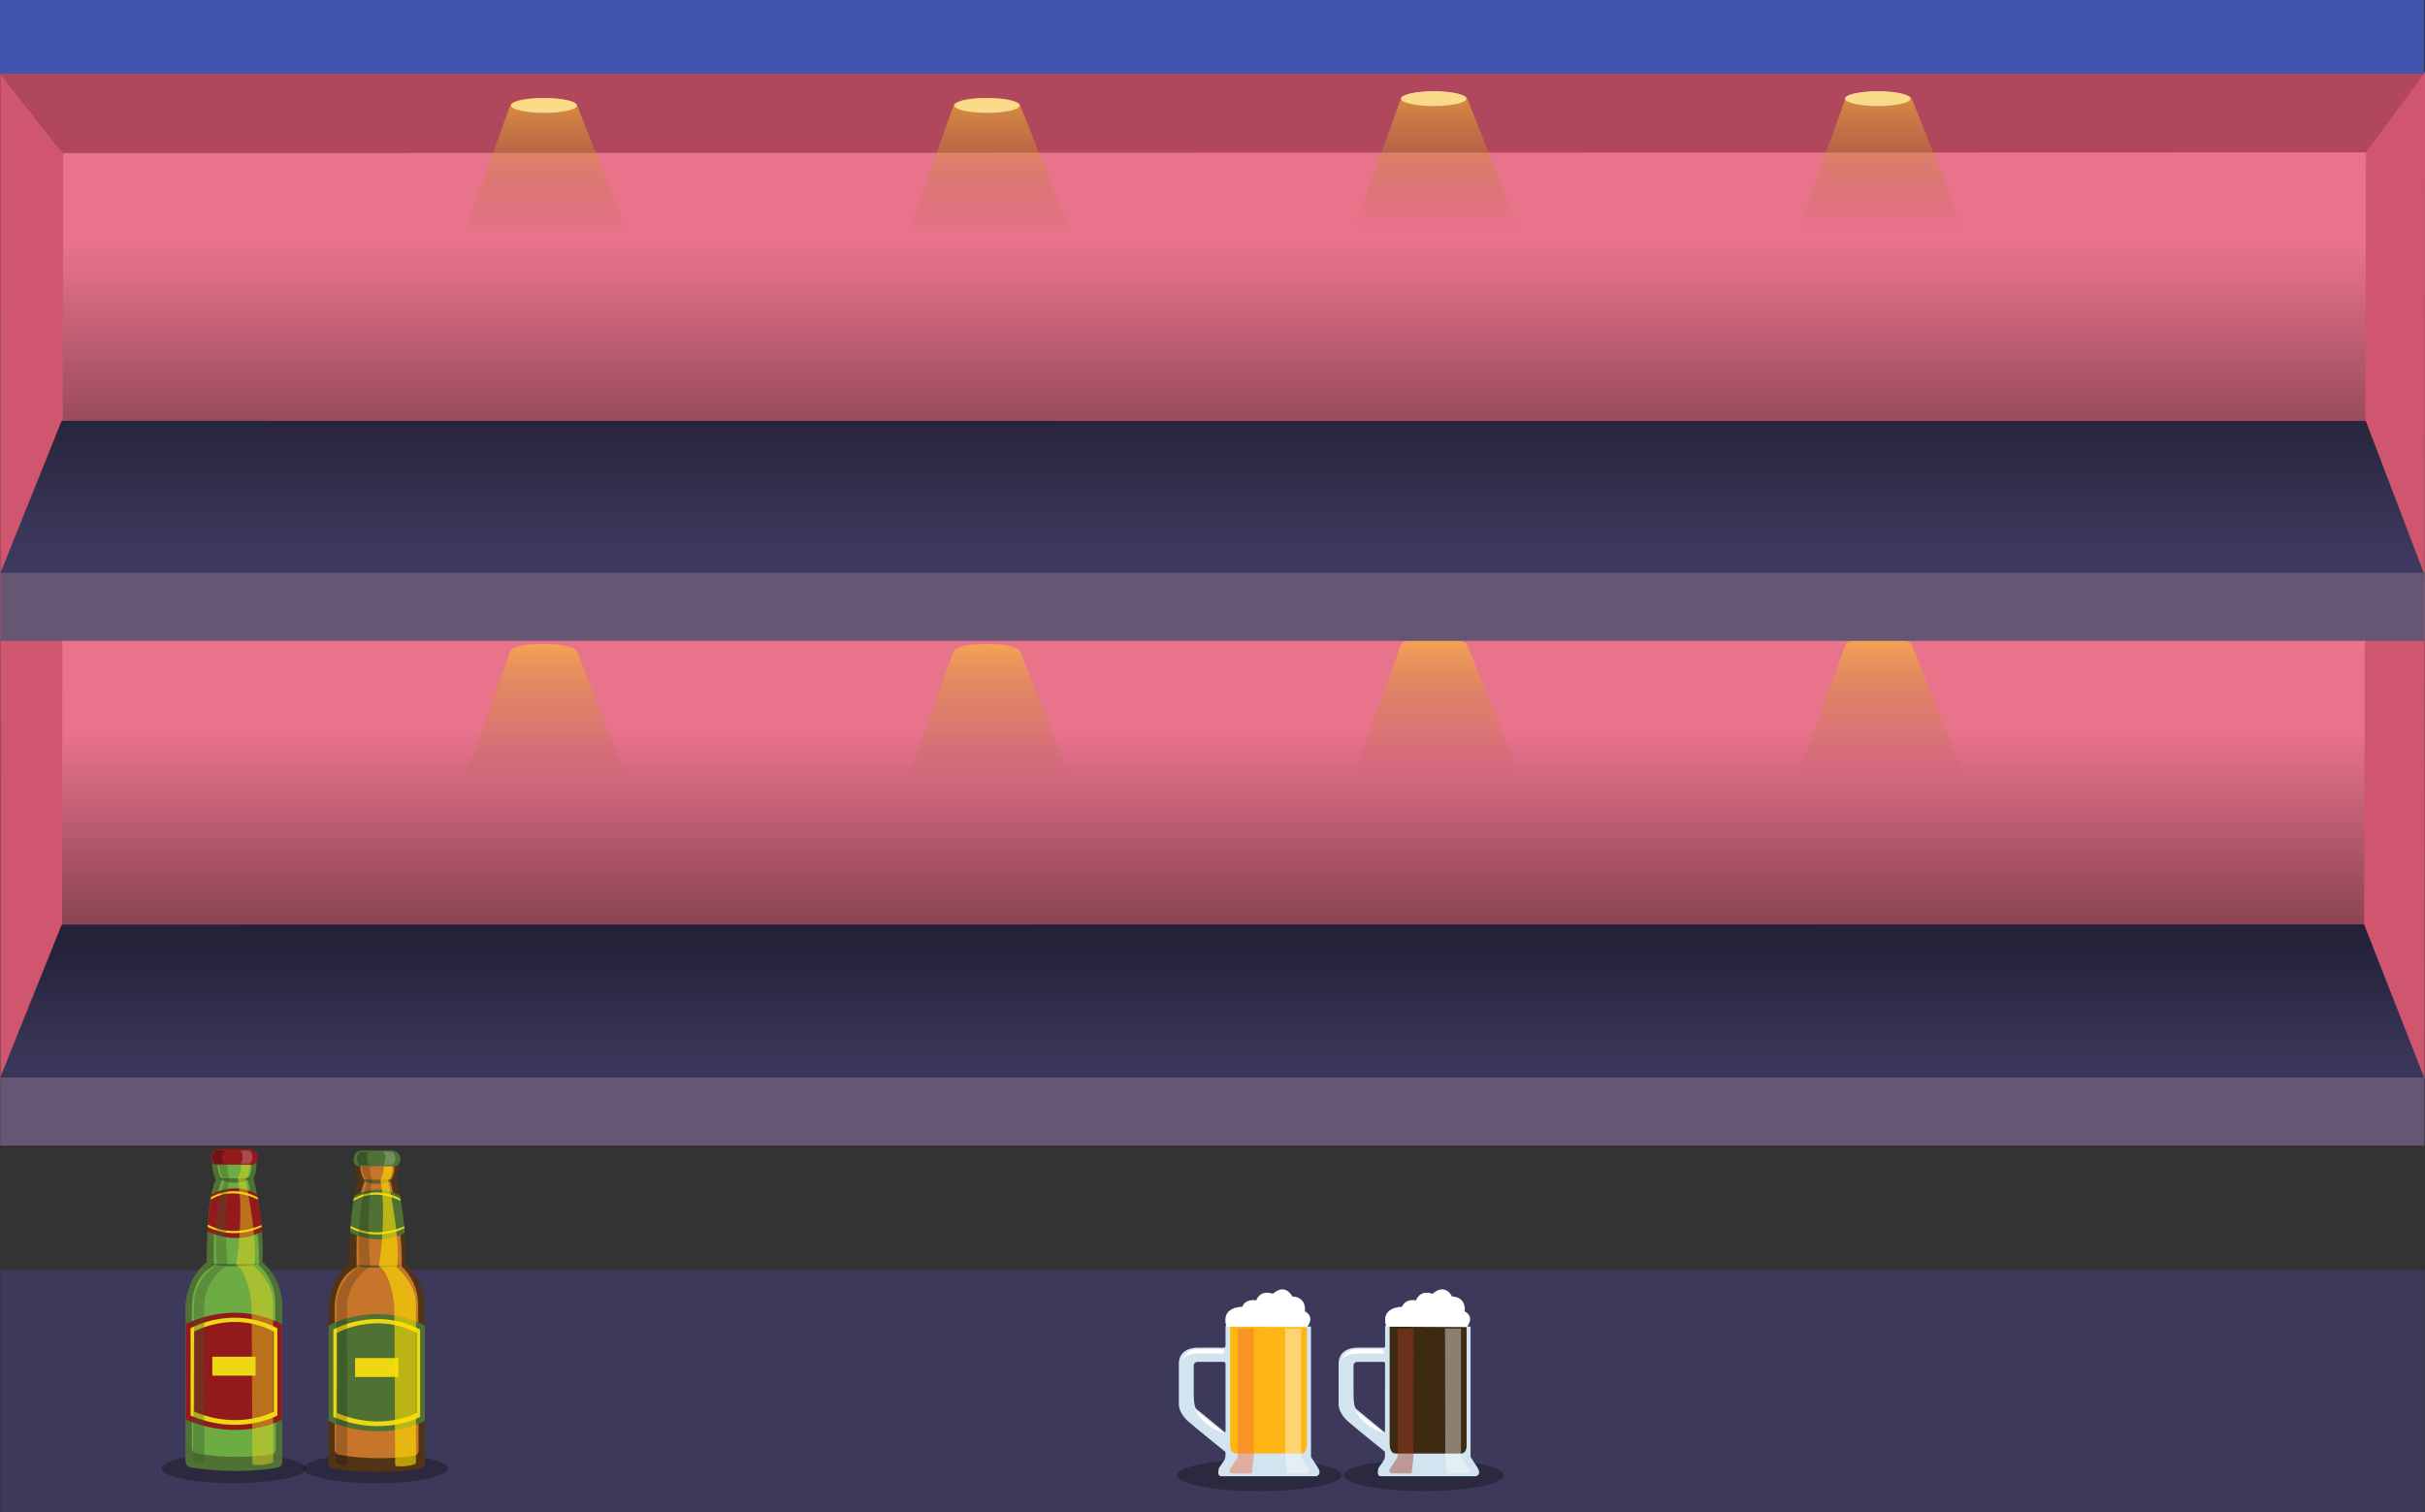 <svg id="Layer_2" data-name="Layer 2" xmlns="http://www.w3.org/2000/svg" xmlns:xlink="http://www.w3.org/1999/xlink" viewBox="0 0 1282.6 800"><rect x="0" y="0" width="1282.6" height="800" fill="#333333" stroke="none"/><defs><linearGradient id="linear-gradient" x1="472.95" y1="838.67" x2="472.95" y2="838.07" gradientTransform="matrix(1920, 0, 0, -213.51, -907419.72, 179450.24)" gradientUnits="userSpaceOnUse"><stop offset="0" stop-color="#ea738c"/><stop offset="1" stop-color="#753a46"/></linearGradient><linearGradient id="linear-gradient-2" x1="472.95" y1="838.22" x2="472.95" y2="837.53" gradientTransform="matrix(1920, 0, 0, -198.51, -907419.72, 166523.89)" xlink:href="#linear-gradient"/><linearGradient id="linear-gradient-3" x1="472.95" y1="839.71" x2="472.95" y2="840.25" gradientTransform="matrix(1919.78, 0, 0, -113.9, -907315.68, 96203.17)" gradientUnits="userSpaceOnUse"><stop offset="0" stop-color="#3a3659"/><stop offset="1" stop-color="#242139"/></linearGradient><linearGradient id="linear-gradient-4" x1="472.95" y1="838.79" x2="472.95" y2="839.4" gradientTransform="matrix(1919.78, 0, 0, -113.9, -907315.68, 95830.17)" gradientUnits="userSpaceOnUse"><stop offset="0" stop-color="#3d395e"/><stop offset="1" stop-color="#27253b"/></linearGradient><linearGradient id="linear-gradient-5" x1="342.59" y1="820.27" x2="342.59" y2="819.6" gradientTransform="matrix(131.25, 0, 0, -110.08, -44675.59, 90347.1)" gradientUnits="userSpaceOnUse"><stop offset="0" stop-color="#fec52d" stop-opacity="0.6"/><stop offset="1" stop-color="#7f6317" stop-opacity="0"/></linearGradient><linearGradient id="linear-gradient-6" x1="341.7" y1="820.27" x2="341.7" y2="819.6" gradientTransform="matrix(131.25, 0, 0, -110.08, -44324.59, 90347.1)" xlink:href="#linear-gradient-5"/><linearGradient id="linear-gradient-7" x1="340.8" y1="820.26" x2="340.8" y2="819.58" gradientTransform="matrix(131.25, 0, 0, -110.08, -43970.59, 90342.1)" xlink:href="#linear-gradient-5"/><linearGradient id="linear-gradient-8" x1="339.91" y1="820.26" x2="339.91" y2="819.58" gradientTransform="matrix(131.25, 0, 0, -110.08, -43618.59, 90342.1)" xlink:href="#linear-gradient-5"/><linearGradient id="linear-gradient-9" x1="342.59" y1="817.65" x2="342.59" y2="816.98" xlink:href="#linear-gradient-5"/><linearGradient id="linear-gradient-10" x1="341.7" y1="817.65" x2="341.7" y2="816.98" gradientTransform="matrix(131.25, 0, 0, -110.08, -44324.59, 90347.1)" xlink:href="#linear-gradient-5"/><linearGradient id="linear-gradient-11" x1="340.8" y1="817.63" x2="340.8" y2="816.96" gradientTransform="matrix(131.25, 0, 0, -110.08, -43970.59, 90342.1)" xlink:href="#linear-gradient-5"/><linearGradient id="linear-gradient-12" x1="339.91" y1="817.63" x2="339.91" y2="816.96" gradientTransform="matrix(131.25, 0, 0, -110.08, -43618.59, 90342.1)" xlink:href="#linear-gradient-5"/></defs><path id="Path_5" data-name="Path 5" d="M.2,672H1282.3V800H.2Z" transform="translate(0.1 0)" style="fill:#3d395b"/><ellipse cx="123.6" cy="776.8" rx="38.1" ry="7.8" style="opacity:0.3;isolation:isolate"/><ellipse cx="198.7" cy="776.8" rx="38.1" ry="7.8" style="opacity:0.3;isolation:isolate"/><ellipse cx="666.1" cy="780.4" rx="43.5" ry="8.4" style="opacity:0.3;isolation:isolate"/><ellipse cx="753" cy="780.4" rx="42.3" ry="8.4" style="opacity:0.3;isolation:isolate"/><path id="Path_961" data-name="Path 961" d="M1.3,336.6H1281.5V489.2H1.3Z" transform="translate(0.1 0)" style="fill:url(#linear-gradient)"/><path id="Path_139" data-name="Path 139" d="M1.3,80H1281.5V223H1.3Z" transform="translate(0.1 0)" style="fill:url(#linear-gradient-2)"/><path id="Path_129" data-name="Path 129" d="M1250.3,489.2l1-409.2,31.2-42.1V74l-.2,496.8Z" transform="translate(0.1 0)" style="fill:#d0566f"/><path id="Path_130" data-name="Path 130" d="M32.7,490.2,33.3,81,0,38.8.1,572.2Z" transform="translate(0.1 0)" style="fill:#d0566f"/><path id="Path_119" data-name="Path 119" d="M0,570l32.5-80.8,1217.7-.2,32,81.6Z" transform="translate(0.1 0)" style="fill:url(#linear-gradient-3)"/><path id="Path_128-2" data-name="Path 128-2" d="M0,303.4l32.5-80.8,1218.7.1,31,81.3Z" transform="translate(0.1 0)" style="fill:url(#linear-gradient-4)"/><rect x="0.1" y="570" width="1282.2" height="36" style="fill:#655773"/><path id="Path_120" data-name="Path 120" d="M0,38.8,33.3,81l1217.9-.4,31-41.9Z" transform="translate(0.1 0)" style="fill:#b1475d"/><ellipse id="Ellipse_1" data-name="Ellipse 1" cx="287.7" cy="55.8" rx="17.4" ry="3.9" style="fill:#fff"/><ellipse id="Ellipse_2" data-name="Ellipse 2" cx="993.2" cy="52.2" rx="17.3" ry="3.9" style="fill:#fff"/><ellipse id="Ellipse_3" data-name="Ellipse 3" cx="522" cy="55.8" rx="17.3" ry="3.9" style="fill:#fff"/><ellipse id="Ellipse_4" data-name="Ellipse 4" cx="758.3" cy="52.2" rx="17.3" ry="3.9" style="fill:#fff"/><rect width="1282.1" height="39" style="fill:#4054ad"/><g id="Layer_2-2" data-name="Layer 2"><path d="M188.2,612.5h22.3a17.79,17.79,0,0,1-.9,11.6s5.8,24.2,4.6,44.2c0,0,10.5,8.6,10.5,23.2v82.1s.1,2.4-1.7,3.1c-1.3.6-23.4,4.2-47.3,0,0,0-2.2-.4-2.2-3.5V690.9s.8-15,11.2-22.5c0,0-.2-34.7,4.9-43.7A17.72,17.72,0,0,1,188.2,612.5Z" transform="translate(0.1 0)" style="fill:#513316"/><path d="M191.3,613.9l16.4-.1a11.3,11.3,0,0,1-1.4,10.8s7,26.6,6,45.4c0,0,8.8,6.9,8.8,20.7s.2,76.2.2,76.2.1,2.2-1.4,2.9c-1.1.5-21.4,3.5-41.2-.4,0,0-1.8-.4-1.8-3.3V690.7s0-14.9,11.7-20.4c0,0-1.2-35.1,4.3-45.5C192.8,624.7,188.9,618.8,191.3,613.9Z" transform="translate(0.1 0)" style="fill:#c6752b"/><path d="M173.7,701.2s24.3-13.7,50.9,0v50.5s-22,12.2-50.9,0Z" transform="translate(0.1 0)" style="fill:#4f7234"/><path d="M176.2,703.3s21.9-12.5,45.9,0v46.2s-19.8,11.1-45.9,0V703.3Z" transform="translate(0.1 0)" style="fill:#eed813"/><path d="M178.1,705.1s20.1-11.5,42.1,0v42.3s-18.2,10.2-42.1,0Z" transform="translate(0.1 0)" style="fill:#4f7234"/><rect x="187.8" y="718.4" width="22.9" height="10" style="fill:#eed813"/><path d="M187.3,632.6s12-7.4,24.1,0A180.74,180.74,0,0,1,214,652s-11.6,8.1-28.9,0A166.75,166.75,0,0,1,187.3,632.6Z" transform="translate(0.1 0)" style="fill:#4f7234"/><path d="M187,634.1s10.8-7.4,24.6,0l.2,1.2s-12.9-7.5-25,0A5,5,0,0,1,187,634.1Z" transform="translate(0.1 0)" style="fill:#eed813"/><path d="M185.3,649.7s12.7,7.5,28.5,0l-.1-1s-14.6,7.3-28.4-.2Z" transform="translate(0.1 0)" style="fill:#eed813"/><path d="M190.1,623.7a110.6,110.6,0,0,0,18.2,0S200.4,629.5,190.1,623.7Z" transform="translate(0.1 0)" style="fill:#354923;opacity:0.6;isolation:isolate"/><path d="M212.6,669.4s-14.9,2.8-26.3-.1" transform="translate(0.1 0)" style="fill:#354923;opacity:0.61;isolation:isolate"/><path d="M207,614s1.9,6.9-1.8,10.4c0,0,7.3,35.3,4.5,46.1,0,0,10.2,8.1,10.2,19.5v82.6s.2,1.7-.7,2a24.7,24.7,0,0,1-9.5,1s-.8.1-.8-1.2-.4-83.4-.4-83.4-1.6-17.6-8.2-21.1c0,0,4.4-27.7.8-45.7,0,0,3.8-7.3.4-10.5Z" transform="translate(0.1 0)" style="fill:#fee000;opacity:0.61;isolation:isolate"/><path d="M191.3,613.9s-.8,7.3,3,10.8c0,0-6.6,15.8-4.2,45,0,0-12.2,7.3-12.1,21.3.1,11.4-.5,81-.5,81s-.2,1.7.7,2,.7,1.4,4.5.9c0,0,.8.1.8-1.2s-.1-82.1-.1-82.1-.8-13,12.3-21.5c0,0-2.4-28,1.1-45.9,0,0-2.8-7.1.2-10.4Z" transform="translate(0.1 0)" style="fill:#020202;opacity:0.19;isolation:isolate"/><path d="M207.4,608.6H191.1s-4.2-.1-4.2,5c0,0,.1,3.3,2.8,3.3h19.2s2.9-.1,2.8-4.1C211.6,609.1,207.4,608.6,207.4,608.6Z" transform="translate(0.1 0)" style="fill:#4f7234"/><path d="M202.7,609.3h4.6s3.6,2.9.3,6.9h-4.9S205.2,612.5,202.7,609.3Z" transform="translate(0.1 0)" style="fill:#fff;opacity:0.21;isolation:isolate"/><path d="M195,609.4h-4.6s-3.6,2.9-.3,6.9H195C194.9,616.3,192.5,612.6,195,609.4Z" transform="translate(0.1 0)" style="opacity:0.26;isolation:isolate"/></g><g id="Layer_3" data-name="Layer 3"><path d="M112.7,611.8H135a18.46,18.46,0,0,1-.9,11.6s5.8,24.2,4.6,44.2c0,0,10.5,8.6,10.5,23.2V773s.1,2.4-1.7,3.1c-1.3.6-23.4,4.2-47.3,0,0,0-2.2-.4-2.2-3.5V690.3s.8-15,11.2-22.5c0,0-.2-34.7,4.9-43.7A18.07,18.07,0,0,1,112.7,611.8Z" transform="translate(0.1 0)" style="fill:#4f7234"/><path d="M115.8,613.2l16.4-.1a11.62,11.62,0,0,1-1.4,10.8s7,26.6,6,45.4c0,0,8.8,6.9,8.8,20.7s.2,76.2.2,76.2.1,2.2-1.4,2.9c-1.1.5-21.4,3.5-41.2-.4,0,0-1.8-.4-1.8-3.3V690s0-14.9,11.7-20.4c0,0-1.2-35.1,4.3-45.5C117.3,624,113.4,618.1,115.8,613.2Z" transform="translate(0.1 0)" style="fill:#6dab43"/><path d="M98.2,700.5s24.3-13.7,50.9,0V751s-22,12.2-50.9,0Z" transform="translate(0.1 0)" style="fill:#921a1d"/><path d="M100.7,702.6s21.9-12.5,45.9,0v46.2s-19.8,11.1-45.9,0Z" transform="translate(0.1 0)" style="fill:#eed813"/><path d="M102.6,704.4s20.1-11.5,42.1,0v42.3s-18.2,10.2-42.1,0Z" transform="translate(0.1 0)" style="fill:#921a1d"/><rect x="112.3" y="717.7" width="22.9" height="10" style="fill:#eed813"/><path d="M111.8,631.9s12-7.4,24.1,0a184.76,184.76,0,0,1,2.6,19.4s-11.6,8.1-28.9,0C109.7,651.3,110.2,639.9,111.8,631.9Z" transform="translate(0.1 0)" style="fill:#921a1d"/><path d="M111.5,633.4s10.8-7.4,24.6,0l.2,1.2s-12.9-7.5-25,0A5,5,0,0,1,111.5,633.4Z" transform="translate(0.1 0)" style="fill:#eed813"/><path d="M109.8,649s12.7,7.5,28.5,0l-.1-1s-14.6,7.3-28.4-.2Z" transform="translate(0.1 0)" style="fill:#eed813"/><path d="M114.6,623a110.6,110.6,0,0,0,18.2,0S124.9,628.8,114.6,623Z" transform="translate(0.1 0)" style="fill:#354923;opacity:0.6;isolation:isolate"/><path d="M137.1,668.7s-14.9,2.7-26.3-.1" transform="translate(0.1 0)" style="fill:#354923;opacity:0.61;isolation:isolate"/><path d="M131.5,613.3s1.9,6.9-1.8,10.4c0,0,7.3,35.3,4.5,46.1,0,0,10.2,8.1,10.2,19.5v82.6s.2,1.7-.7,2a26.9,26.9,0,0,1-9.5,1s-.8.1-.8-1.2-.4-83.4-.4-83.4-1.6-17.6-8.2-21.1c0,0,4.4-27.7.8-45.7,0,0,3.8-7.3.4-10.5Z" transform="translate(0.1 0)" style="fill:#ead51b;opacity:0.46;isolation:isolate"/><path d="M115.8,613.2s-.8,7.3,3,10.8c0,0-6.6,15.8-4.2,45,0,0-12.2,7.3-12.1,21.3.1,11.3-.5,81-.5,81s-.2,1.7.7,2,.7,1.4,4.5.9c0,0,.8.1.8-1.2s-.1-82.1-.1-82.1-.8-13,12.3-21.5c0,0-2.4-28,1.1-45.9,0,0-2.8-7.1.2-10.4Z" transform="translate(0.1 0)" style="fill:#3e5629;opacity:0.35;isolation:isolate"/><path d="M131.9,607.9H115.6s-4.2-.1-4.2,5c0,0,.1,3.2,2.8,3.2h19.2s2.9-.1,2.8-4.1C136.1,608.4,131.9,607.9,131.9,607.9Z" transform="translate(0.1 0)" style="fill:#921a1d"/><path d="M127.2,608.6h4.6s3.6,2.9.3,6.9h-4.9S129.7,611.8,127.2,608.6Z" transform="translate(0.1 0)" style="fill:#fff;opacity:0.21;isolation:isolate"/><path d="M118.5,608.7h-4.6s-3.6,2.9-.3,6.9h4.9C118.4,615.6,115.9,611.9,118.5,608.7Z" transform="translate(0.1 0)" style="opacity:0.26;isolation:isolate"/></g><g id="Layer_7" data-name="Layer 7"><path d="M648,769.3a5.13,5.13,0,0,1-.6,3.2c-.9,1.4-2.7,3.9-2.7,3.9s-1.6,4.5,1.2,4.5H696s3.5-.6.8-4.8-3.5-5.4-3.5-5.4v-69l-45.2-.3v67.9Z" transform="translate(0.1 0)" style="fill:#d2e4ef"/><path d="M650.8,701.6l40.3.2v62.6s.3,4.5-3.1,4.5H653.6s-3.1.3-3.1-5.1V701.5" transform="translate(0.1 0)" style="fill:#fdb614"/><path d="M649,710.9l-1.4,2H633.2s-9.8-.3-9.8,8.4v21s-.7,4.8,5.4,10,19.3,15.8,19.3,15.8l.9,1.8V756.6l-1.2,1.1-15.1-12.4s-1.4-.7-1.4-7.6V722s.1-1.6,2.4-1.6h13.7L649,722Z" transform="translate(0.1 0)" style="fill:#d2e4ef"/><path d="M691.2,702s4.6-5.2-1.1-8.3c0,0,1.2-7.5-6.7-7.9,0,0-3.5-7.4-10.3-1.4,0,0-6.2-2.7-8.8,3.5,0,0-5.4-1.3-7.4,3.4,0,0-11.7-.2-8.3,10.5Z" transform="translate(0.1 0)" style="fill:#fff"/><path d="M681.6,702.8h6.5v68l4.3,6.6s.6,2-2,2h-9.7l-1-8.5-.1-68.2Z" transform="translate(0.1 0)" style="fill:#fff;opacity:0.4;isolation:isolate"/><path d="M661.1,702.8h-6.5v68l-4.3,6.6s-.6,2,2,2H662l1-8.5.1-68.2Z" transform="translate(0.1 0)" style="fill:#f26a38;opacity:0.44;isolation:isolate"/><path d="M647.2,713.7H633.3s-6.5-.2-8.3,6c0,0,1.6-3.7,8.2-3.7h14.1Z" transform="translate(0.1 0)" style="fill:#fff"/><path d="M631.9,745.8l15.5,12.4C647.5,758.2,637.3,755.6,631.9,745.8Z" transform="translate(0.1 0)" style="fill:#fff"/></g><g id="Layer_8" data-name="Layer 8"><path d="M732.4,769.3a5.13,5.13,0,0,1-.6,3.2c-.9,1.4-2.7,3.9-2.7,3.9s-1.6,4.5,1.2,4.5h50.1s3.5-.6.8-4.8-3.5-5.4-3.5-5.4v-69l-45.2-.3-.1,67.9Z" transform="translate(0.1 0)" style="fill:#d2e4ef"/><path d="M735.3,701.6l40.3.2v62.6s.3,4.5-3.1,4.5H738s-3.1.3-3.1-5.1V701.5" transform="translate(0.1 0)" style="fill:#3d2a11"/><path d="M733.5,710.9l-1.4,2H717.7s-9.8-.3-9.8,8.4v21s-.7,4.8,5.4,10,19.3,15.8,19.3,15.8l.9,1.8V756.6l-1.2,1.1-15.1-12.4s-1.4-.7-1.4-7.6V722s.1-1.6,2.4-1.6h13.7l1.6,1.6Z" transform="translate(0.1 0)" style="fill:#d2e4ef"/><path d="M775.7,702s4.6-5.2-1.1-8.3c0,0,1.2-7.5-6.7-7.9,0,0-3.5-7.4-10.3-1.4,0,0-6.2-2.7-8.8,3.5,0,0-5.4-1.3-7.4,3.4,0,0-11.7-.2-8.3,10.5Z" transform="translate(0.1 0)" style="fill:#fff"/><path d="M766.1,702.8h6.5v68l4.3,6.6s.6,2-2,2h-9.6l-1-8.5-.1-68.2Z" transform="translate(0.1 0)" style="fill:#fff;opacity:0.4;isolation:isolate"/><path d="M745.6,702.8h-6.5v68l-4.3,6.6s-.6,2,2,2h9.7l1-8.5.1-68.2Z" transform="translate(0.1 0)" style="fill:#a13922;opacity:0.44;isolation:isolate"/><path d="M731.6,713.7H717.7s-6.5-.2-8.3,6c0,0,1.6-3.7,8.2-3.7h14.1Z" transform="translate(0.1 0)" style="fill:#fff"/><path d="M716.4,745.8l15.5,12.4C732,758.2,721.8,755.6,716.4,745.8Z" transform="translate(0.1 0)" style="fill:#fff"/></g><path id="Path_131" data-name="Path 131" d="M269.88,55.5s.76-3.63,17-3.7S305,55.5,305,55.5L332.89,126H244.47Z" transform="translate(0.1 0)" style="fill:url(#linear-gradient-5)"/><path id="Path_132" data-name="Path 132" d="M504.35,55.5s.77-3.63,17-3.7,18.06,3.7,18.06,3.7L567.36,126H478.94Z" transform="translate(0.1 0)" style="fill:url(#linear-gradient-6)"/><path id="Path_133" data-name="Path 133" d="M740.85,52.13s.76-3.63,17-3.7,18.06,3.7,18.06,3.7l27.92,70.46H715.43Z" transform="translate(0.1 0)" style="fill:url(#linear-gradient-7)"/><path id="Path_134" data-name="Path 134" d="M976,52.13s.76-3.63,17-3.7,18.06,3.7,18.06,3.7L1039,122.59H950.58Z" transform="translate(0.1 0)" style="fill:url(#linear-gradient-8)"/><path id="Path_131-2" data-name="Path 131" d="M269.88,344.36s.76-3.63,17-3.7,18.06,3.7,18.06,3.7l27.92,70.46H244.47Z" transform="translate(0.1 0)" style="fill:url(#linear-gradient-9)"/><path id="Path_132-2" data-name="Path 132" d="M504.35,344.36s.77-3.63,17-3.7,18.06,3.7,18.06,3.7l27.92,70.46H478.94Z" transform="translate(0.1 0)" style="fill:url(#linear-gradient-10)"/><path id="Path_133-2" data-name="Path 133" d="M740.85,341s.76-3.63,17-3.7,18.06,3.7,18.06,3.7l27.92,70.46H715.43Z" transform="translate(0.1 0)" style="fill:url(#linear-gradient-11)"/><path id="Path_134-2" data-name="Path 134" d="M976,341s.76-3.63,17-3.7,18.06,3.7,18.06,3.7L1039,411.45H950.58Z" transform="translate(0.1 0)" style="fill:url(#linear-gradient-12)"/><rect x="0.4" y="303" width="1282" height="36" style="fill:#655773"/></svg>